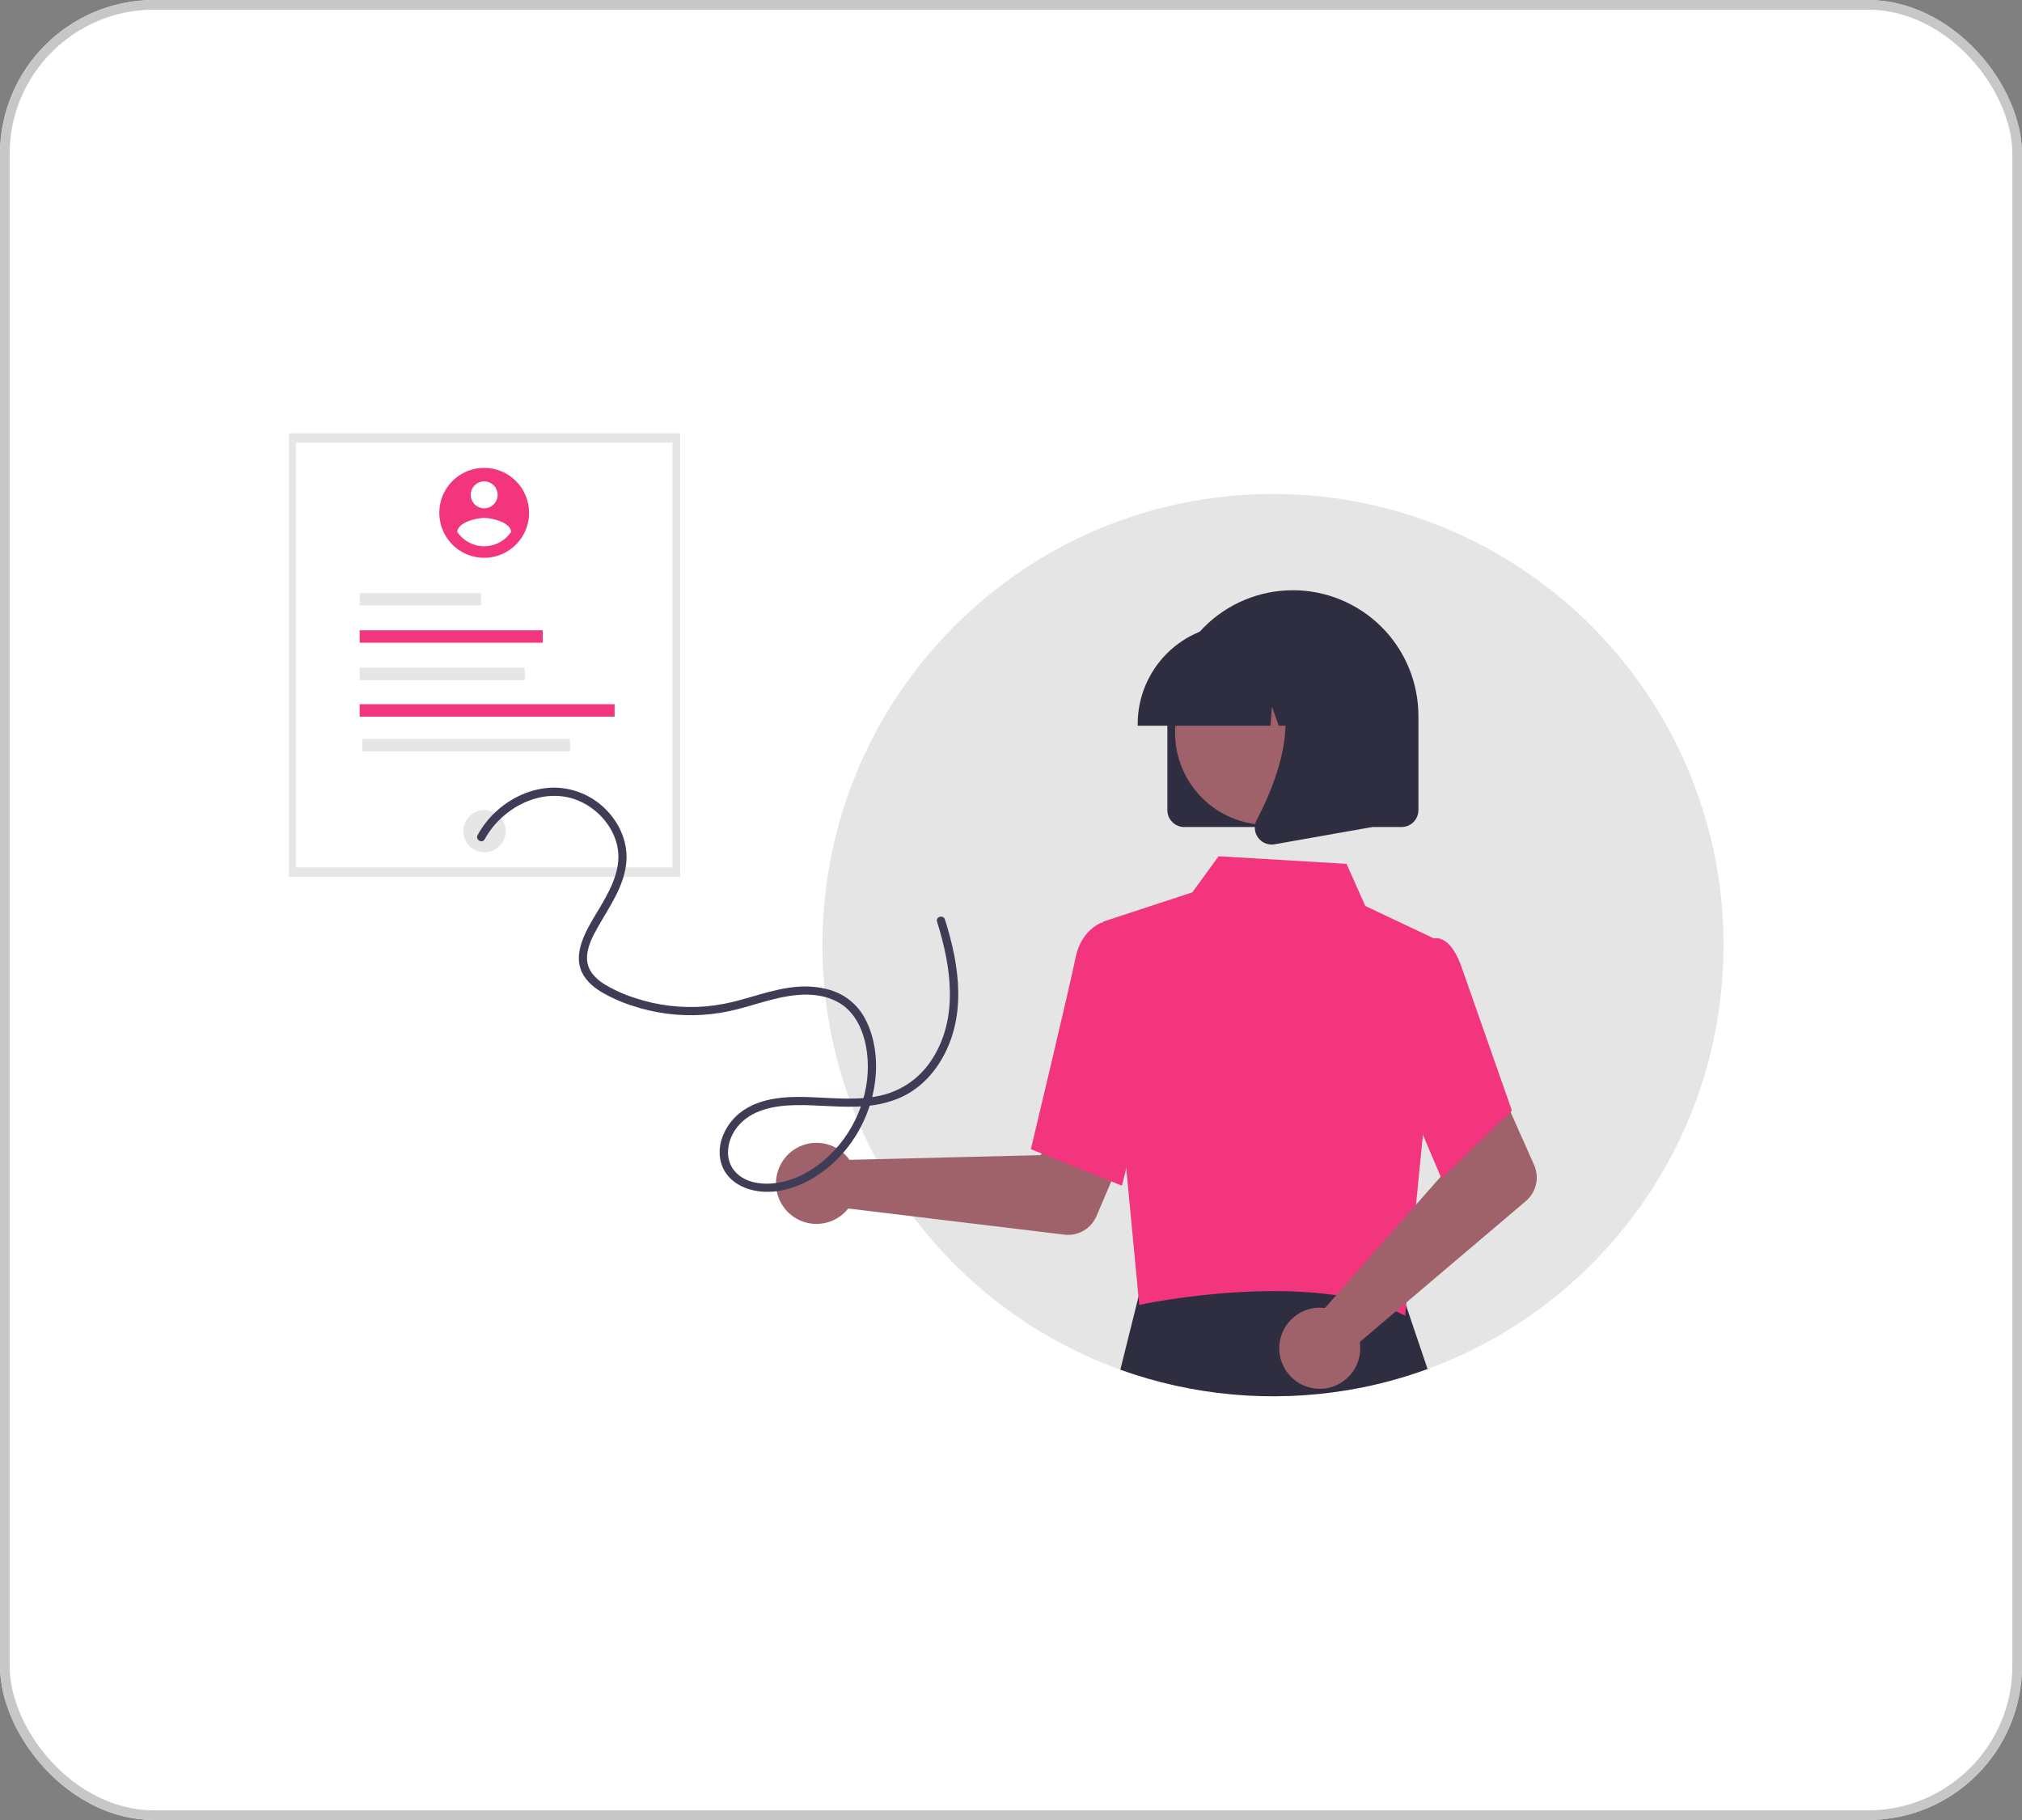 <svg width="210" height="189" viewBox="0 0 210 189" fill="none" xmlns="http://www.w3.org/2000/svg">
<rect x="0" y="0" width="210" height="189" fill="#808080" stroke="none"/>
<rect width="210" height="189" rx="16" fill="white"/>
<g clip-path="url(#clip0_305_516)">
<path d="M179 98.148C179 118.376 166.196 135.61 148.263 142.168C145.535 143.167 142.719 143.907 139.852 144.378C131.965 145.673 123.879 144.938 116.355 142.241C98.308 135.738 85.411 118.445 85.419 98.138C85.419 72.274 106.369 51.297 132.21 51.297C141.976 51.283 151.499 54.342 159.434 60.043C171.281 68.541 179 82.442 179 98.148Z" fill="#E5E5E5"/>
<path d="M148.263 142.168C145.535 143.167 142.719 143.907 139.852 144.378C131.966 145.673 123.88 144.938 116.355 142.241L118.516 133.56L118.646 133.039L123.056 133.056L145.209 133.135L145.492 133.974L148.263 142.168Z" fill="#2F2E41"/>
<path d="M70.644 45H30V91.05H70.644V45Z" fill="#E6E6E6"/>
<path d="M69.848 45.974H30.725V90.076H69.848V45.974Z" fill="white"/>
<path d="M50.322 88.508C51.533 88.508 52.515 87.525 52.515 86.312C52.515 85.099 51.533 84.116 50.322 84.116C49.111 84.116 48.129 85.099 48.129 86.312C48.129 87.525 49.111 88.508 50.322 88.508Z" fill="#E6E6E6"/>
<path d="M49.952 61.585H37.355V62.876H49.952V61.585Z" fill="#E6E6E6"/>
<path d="M56.366 65.452H37.355V66.742H56.366V65.452Z" fill="#F2357D"/>
<path d="M54.5 69.342H37.355V70.633H54.5V69.342Z" fill="#E6E6E6"/>
<path d="M63.831 73.13H37.355V74.421H63.831V73.13Z" fill="#F2357D"/>
<path d="M59.208 76.738H37.631V78.028H59.208V76.738Z" fill="#E6E6E6"/>
<path d="M87.794 119.933C87.949 120.092 88.091 120.263 88.219 120.444L108.084 119.957L110.402 115.717L117.25 118.382L113.876 126.289C113.603 126.927 113.131 127.46 112.53 127.807C111.929 128.154 111.232 128.297 110.544 128.214L88.099 125.499C87.569 126.17 86.848 126.664 86.032 126.915C85.215 127.166 84.341 127.161 83.527 126.903C82.713 126.645 81.997 126.144 81.473 125.468C80.95 124.792 80.645 123.973 80.598 123.119C80.551 122.265 80.765 121.417 81.212 120.688C81.658 119.958 82.315 119.382 83.097 119.037C83.878 118.691 84.746 118.591 85.585 118.751C86.424 118.911 87.194 119.323 87.794 119.932L87.794 119.933Z" fill="#9F616A"/>
<path d="M114.533 95.719L123.83 92.668L126.56 88.918L139.848 89.706L141.799 94.082L148.884 97.434L147.795 117.683L145.933 136.633C136.354 131.666 118.477 135.453 118.32 135.515L114.533 95.719Z" fill="#F2357D"/>
<path d="M116.52 123.127L107.064 119.339L107.104 119.17C107.145 119 111.17 102.159 111.704 99.453C112.261 96.633 114.295 95.854 114.381 95.822L114.444 95.799L118.186 96.939L119.83 109.871L116.52 123.127Z" fill="#F2357D"/>
<path d="M136.938 135.8C137.16 135.795 137.382 135.807 137.602 135.837L150.752 120.919L149.222 116.336L155.831 113.12L159.327 120.973C159.609 121.607 159.678 122.316 159.524 122.993C159.37 123.67 159 124.279 158.471 124.728L141.223 139.362C141.354 140.207 141.225 141.072 140.854 141.842C140.482 142.612 139.885 143.251 139.142 143.673C138.4 144.095 137.546 144.281 136.695 144.205C135.844 144.13 135.037 143.797 134.38 143.25C133.722 142.704 133.247 141.97 133.016 141.147C132.786 140.323 132.811 139.449 133.089 138.64C133.367 137.831 133.884 137.127 134.571 136.619C135.259 136.112 136.085 135.826 136.938 135.8V135.8Z" fill="#9F616A"/>
<path d="M149.702 122.371L144.217 109.451L146.356 100.451L148.662 97.535C148.831 97.462 149.013 97.426 149.196 97.428C149.38 97.429 149.561 97.469 149.729 97.545C150.579 97.887 151.302 98.937 151.88 100.666L157.022 115.329L149.702 122.371Z" fill="#F2357D"/>
<path d="M121.241 84.131V74.39C121.236 72.676 121.567 70.977 122.217 69.391C122.867 67.806 123.822 66.364 125.029 65.147C126.235 63.931 127.669 62.965 129.249 62.304C130.828 61.643 132.522 61.3 134.234 61.294C135.946 61.288 137.642 61.62 139.226 62.271C140.809 62.922 142.25 63.878 143.464 65.086C144.679 66.294 145.643 67.73 146.304 69.312C146.964 70.893 147.307 72.589 147.313 74.303C147.313 74.332 147.313 74.361 147.313 74.39V84.131C147.312 84.596 147.127 85.041 146.799 85.37C146.471 85.699 146.026 85.884 145.562 85.884H122.992C122.528 85.884 122.083 85.699 121.755 85.37C121.426 85.041 121.242 84.596 121.241 84.131V84.131Z" fill="#2F2E41"/>
<path d="M131.598 85.657C136.877 85.657 141.156 81.373 141.156 76.087C141.156 70.802 136.877 66.518 131.598 66.518C126.32 66.518 122.041 70.802 122.041 76.087C122.041 81.373 126.32 85.657 131.598 85.657Z" fill="#9F616A"/>
<path d="M118.158 75.169C118.161 72.432 119.248 69.807 121.181 67.871C123.115 65.936 125.736 64.847 128.47 64.844H130.415C133.149 64.847 135.77 65.936 137.703 67.871C139.637 69.807 140.724 72.432 140.727 75.169V75.364H136.615L135.213 71.431L134.932 75.364H132.807L132.1 73.38L131.958 75.364H118.158V75.169Z" fill="#2F2E41"/>
<path d="M130.658 86.98C130.465 86.718 130.349 86.407 130.325 86.082C130.301 85.758 130.369 85.433 130.521 85.145C132.582 81.219 135.469 73.963 131.637 69.488L131.363 69.167H142.487V85.89L132.381 87.675C132.279 87.694 132.175 87.703 132.072 87.703C131.796 87.703 131.524 87.637 131.278 87.512C131.032 87.386 130.82 87.204 130.658 86.98L130.658 86.98Z" fill="#2F2E41"/>
<path d="M50.287 48.587C49.364 48.587 48.463 48.86 47.696 49.373C46.929 49.886 46.331 50.616 45.978 51.469C45.625 52.322 45.533 53.261 45.713 54.167C45.892 55.073 46.337 55.905 46.989 56.558C47.641 57.211 48.472 57.656 49.377 57.836C50.281 58.016 51.219 57.924 52.071 57.571C52.923 57.217 53.652 56.619 54.164 55.851C54.676 55.083 54.95 54.18 54.95 53.257V53.256C54.95 52.643 54.83 52.036 54.595 51.469C54.361 50.903 54.017 50.388 53.584 49.954C53.151 49.521 52.637 49.177 52.071 48.942C51.505 48.707 50.899 48.587 50.287 48.587H50.287ZM50.287 49.987C50.563 49.987 50.834 50.069 51.064 50.223C51.294 50.377 51.473 50.596 51.579 50.852C51.685 51.108 51.713 51.39 51.659 51.661C51.605 51.933 51.472 52.183 51.276 52.379C51.08 52.575 50.831 52.708 50.56 52.762C50.288 52.816 50.007 52.788 49.752 52.682C49.496 52.576 49.277 52.397 49.124 52.166C48.97 51.936 48.888 51.665 48.888 51.388C48.888 51.017 49.035 50.66 49.298 50.398C49.56 50.135 49.916 49.987 50.287 49.987V49.987ZM50.287 56.731C49.734 56.729 49.19 56.591 48.703 56.331C48.215 56.07 47.798 55.694 47.489 55.236C47.511 54.302 49.354 53.788 50.287 53.788C51.219 53.788 53.062 54.302 53.085 55.236C52.775 55.694 52.358 56.07 51.87 56.33C51.383 56.591 50.839 56.728 50.287 56.731Z" fill="#F2357D"/>
<path d="M50.341 87.154C52.262 83.628 56.865 81.396 60.63 83.408C62.324 84.314 63.671 85.916 64.099 87.809C64.595 90.009 63.55 92.106 62.47 93.954C61.884 94.957 61.242 95.94 60.757 96.998C60.255 98.094 59.896 99.36 60.274 100.552C60.615 101.625 61.468 102.406 62.402 102.98C63.434 103.59 64.531 104.081 65.672 104.443C68.022 105.225 70.501 105.546 72.972 105.388C74.2 105.305 75.418 105.108 76.61 104.8C77.878 104.476 79.123 104.066 80.393 103.749C82.513 103.222 84.931 102.959 86.942 104.019C88.896 105.048 89.77 107.202 90.04 109.296C90.54 113.165 89.008 117.179 86.243 119.888C84.916 121.187 83.246 122.261 81.427 122.7C79.841 123.084 77.803 123.059 76.54 121.871C75.131 120.546 75.463 118.42 76.582 117.022C78.01 115.237 80.43 114.808 82.59 114.765C85.047 114.716 87.501 115.082 89.956 114.854C91.155 114.761 92.331 114.477 93.44 114.013C94.415 113.583 95.304 112.981 96.065 112.234C97.581 110.76 98.603 108.795 99.111 106.753C99.723 104.297 99.59 101.715 99.115 99.248C98.862 97.976 98.535 96.719 98.138 95.485C97.974 94.964 97.152 95.187 97.318 95.711C98.781 100.357 99.597 105.729 96.77 110.043C95.6 111.872 93.777 113.186 91.673 113.716C89.227 114.325 86.659 114.024 84.171 113.934C81.806 113.847 79.209 113.94 77.181 115.32C75.518 116.451 74.355 118.603 74.857 120.635C75.342 122.594 77.223 123.588 79.103 123.741C81.076 123.902 83.018 123.239 84.675 122.202C88.123 120.045 90.415 116.251 90.895 112.229C91.145 110.134 90.89 107.876 89.941 105.974C89.441 104.944 88.663 104.076 87.694 103.467C86.729 102.874 85.613 102.582 84.493 102.479C81.948 102.244 79.503 103.119 77.089 103.788C75.856 104.147 74.592 104.388 73.314 104.51C72.073 104.613 70.825 104.593 69.589 104.449C68.362 104.304 67.152 104.036 65.979 103.647C64.83 103.291 63.729 102.793 62.703 102.164C61.797 101.584 61.014 100.754 60.97 99.623C60.922 98.396 61.539 97.248 62.127 96.214C63.288 94.171 64.722 92.172 65.024 89.781C65.29 87.688 64.449 85.626 62.997 84.134C62.269 83.376 61.393 82.778 60.424 82.375C59.454 81.972 58.412 81.774 57.363 81.793C55.208 81.855 53.146 82.793 51.561 84.234C50.775 84.949 50.114 85.79 49.605 86.723C49.342 87.204 50.077 87.634 50.339 87.153L50.341 87.154Z" fill="#3F3D56"/>
</g>
<rect x="0.5" y="0.5" width="209" height="188" rx="15.5" stroke="#B9B9B9" stroke-opacity="0.8"/>
<defs>
<clipPath id="clip0_305_516">
<rect width="149" height="100" fill="white" transform="translate(30 45)"/>
</clipPath>
</defs>
</svg>

